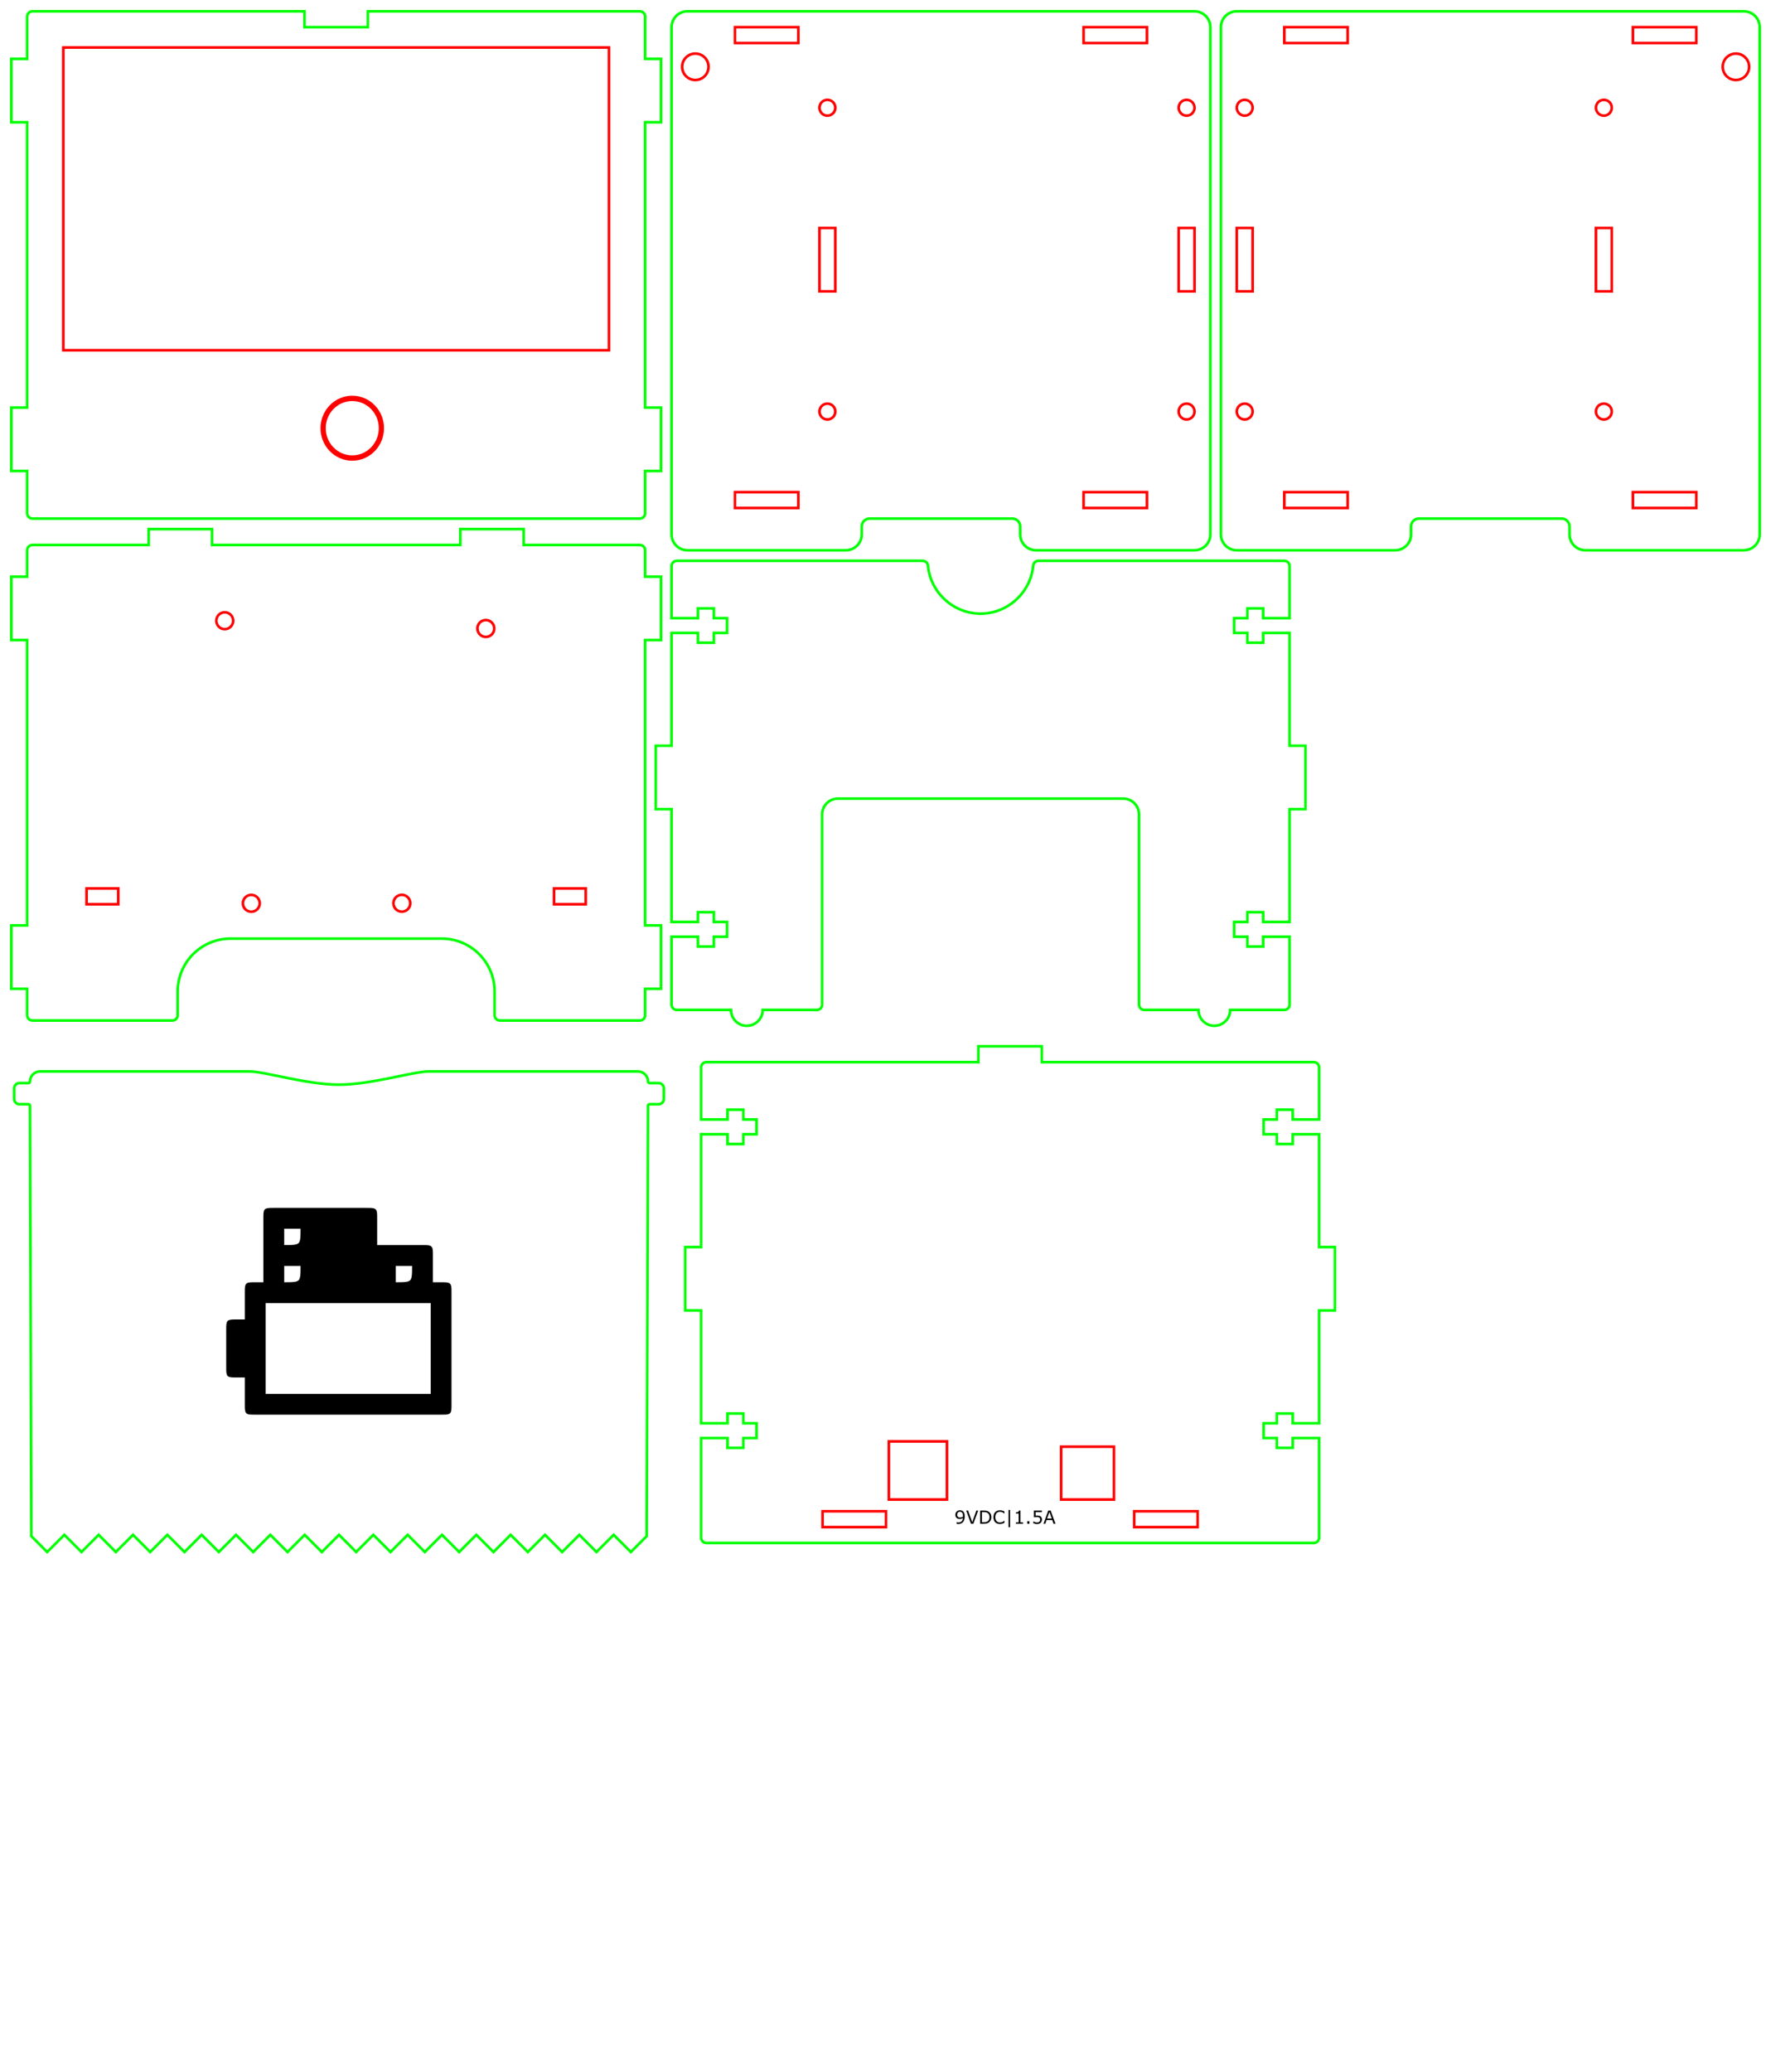 <?xml version="1.0" encoding="UTF-8" standalone="no"?>
<!-- Created with Inkscape (http://www.inkscape.org/) -->

<svg
   xmlns:dc="http://purl.org/dc/elements/1.1/"
   xmlns:cc="http://creativecommons.org/ns#"
   xmlns:rdf="http://www.w3.org/1999/02/22-rdf-syntax-ns#"
   xmlns:svg="http://www.w3.org/2000/svg"
   xmlns="http://www.w3.org/2000/svg"
   xmlns:sodipodi="http://sodipodi.sourceforge.net/DTD/sodipodi-0.dtd"
   xmlns:inkscape="http://www.inkscape.org/namespaces/inkscape"
   id="svg2"
   version="1.1"
   inkscape:version="0.91 r13725"
   xml:space="preserve"
   width="1188.008"
   height="1389.441"
   viewBox="0 0 1188.008 1389.441"
   sodipodi:docname="PhotoBox_1.0.svg"><defs
     id="defs6" /><sodipodi:namedview
     pagecolor="#ffffff"
     bordercolor="#666666"
     borderopacity="1"
     objecttolerance="10"
     gridtolerance="10"
     guidetolerance="10"
     inkscape:pageopacity="0"
     inkscape:pageshadow="2"
     inkscape:window-width="1920"
     inkscape:window-height="1017"
     id="namedview4"
     showgrid="false"
     inkscape:zoom="0.70710678"
     inkscape:cx="896.59198"
     inkscape:cy="525.97382"
     inkscape:window-x="-8"
     inkscape:window-y="-8"
     inkscape:window-maximized="1"
     inkscape:current-layer="layer2"
     inkscape:document-units="mm"
     units="mm"
     showguides="false"
     inkscape:guide-bbox="true"><sodipodi:guide
       position="227,507"
       orientation="1,0"
       id="guide5277" /><sodipodi:guide
       position="350,510"
       orientation="0,1"
       id="guide5279" /></sodipodi:namedview><g
     inkscape:groupmode="layer"
     id="layer4"
     inkscape:label="Interior Cut"
     style="display:inline"><g
       transform="matrix(2.474,0,0,2.532,-210.006,-316.744)"
       id="g18"
       style="display:inline;fill:none;stroke:#ff0000;stroke-width:1.417;stroke-miterlimit:4;stroke-dasharray:none;stroke-opacity:1"><path
         inkscape:connector-curvature="0"
         id="path20"
         style="fill:none;stroke:#ff0000;stroke-width:1.417;stroke-linecap:butt;stroke-linejoin:miter;stroke-miterlimit:4;stroke-dasharray:none;stroke-opacity:1"
         d="m 188.301,238.508 c 0,4.367 -3.535,7.902 -7.903,7.902 -4.363,0 -7.898,-3.535 -7.898,-7.902 0,-4.363 3.535,-7.899 7.898,-7.899 4.368,0 7.903,3.536 7.903,7.899 z" /></g><g
       transform="matrix(1.25,0,0,1.25,0,-2.5e-5)"
       id="g22"
       style="display:inline;stroke:#ff0000;stroke-opacity:1;fill:none;stroke-width:1.417;stroke-miterlimit:4;stroke-dasharray:none"><path
         inkscape:connector-curvature="0"
         id="path24"
         style="fill:none;stroke:#ff0000;stroke-width:1.417;stroke-linecap:butt;stroke-linejoin:miter;stroke-miterlimit:4;stroke-dasharray:none;stroke-opacity:1"
         d="m 33.992,25.484 292.816,0 0,162.43 -292.816,0 0,-162.43 z" /></g><g
       transform="matrix(1.25,0,0,1.25,0,-2.5e-5)"
       id="g46"
       style="display:inline;stroke:#ff0000;stroke-opacity:1;fill:none;stroke-width:1.417;stroke-miterlimit:4;stroke-dasharray:none"><path
         inkscape:connector-curvature="0"
         id="path48"
         style="fill:none;stroke:#ff0000;stroke-width:1.417;stroke-linecap:butt;stroke-linejoin:miter;stroke-miterlimit:4;stroke-dasharray:none;stroke-opacity:1"
         d="m 297.328,476.621 17.008,0 0,8.504 -17.008,0 0,-8.504 z" /></g><g
       transform="matrix(1.25,0,0,1.25,0,-2.5e-5)"
       id="g50"
       style="display:inline;stroke:#ff0000;stroke-opacity:1;fill:none;stroke-width:1.417;stroke-miterlimit:4;stroke-dasharray:none"><path
         inkscape:connector-curvature="0"
         id="path52"
         style="fill:none;stroke:#ff0000;stroke-width:1.417;stroke-linecap:butt;stroke-linejoin:miter;stroke-miterlimit:4;stroke-dasharray:none;stroke-opacity:1"
         d="m 46.461,476.621 17.008,0 0,8.504 -17.008,0 0,-8.504 z" /></g><g
       transform="matrix(1.25,0,0,1.25,0,-2.5e-5)"
       id="g58"
       style="display:inline;stroke:#ff0000;stroke-opacity:1;fill:none;stroke-width:1.417;stroke-miterlimit:4;stroke-dasharray:none"><path
         inkscape:connector-curvature="0"
         id="path60"
         style="fill:none;stroke:#ff0000;stroke-width:1.417;stroke-linecap:butt;stroke-linejoin:miter;stroke-miterlimit:4;stroke-dasharray:none;stroke-opacity:1"
         d="m 394.418,264.023 34.012,0 0,8.504 -34.012,0 0,-8.504 z" /></g><g
       transform="matrix(1.25,0,0,1.25,0,-2.5e-5)"
       id="g62"
       style="display:inline;stroke:#ff0000;stroke-opacity:1;fill:none;stroke-width:1.417;stroke-miterlimit:4;stroke-dasharray:none"><path
         inkscape:connector-curvature="0"
         id="path64"
         style="fill:none;stroke:#ff0000;stroke-width:1.417;stroke-linecap:butt;stroke-linejoin:miter;stroke-miterlimit:4;stroke-dasharray:none;stroke-opacity:1"
         d="m 581.504,264.023 34.016,0 0,8.504 -34.016,0 0,-8.504 z" /></g><g
       transform="matrix(1.25,0,0,1.25,0,-2.5e-5)"
       id="g66"
       style="display:inline;stroke:#ff0000;stroke-opacity:1;fill:none;stroke-width:1.417;stroke-miterlimit:4;stroke-dasharray:none"><path
         inkscape:connector-curvature="0"
         id="path68"
         style="fill:none;stroke:#ff0000;stroke-width:1.417;stroke-linecap:butt;stroke-linejoin:miter;stroke-miterlimit:4;stroke-dasharray:none;stroke-opacity:1"
         d="m 394.418,14.574 34.012,0 0,8.504 -34.012,0 0,-8.504 z" /></g><g
       transform="matrix(1.25,0,0,1.25,0,-2.5e-5)"
       id="g70"
       style="display:inline;stroke:#ff0000;stroke-opacity:1;fill:none;stroke-width:1.417;stroke-miterlimit:4;stroke-dasharray:none"><path
         inkscape:connector-curvature="0"
         id="path72"
         style="fill:none;stroke:#ff0000;stroke-width:1.417;stroke-linecap:butt;stroke-linejoin:miter;stroke-miterlimit:4;stroke-dasharray:none;stroke-opacity:1"
         d="m 581.504,14.574 34.016,0 0,8.504 -34.016,0 0,-8.504 z" /></g><g
       transform="matrix(1.25,0,0,1.25,0,-2.5e-5)"
       id="g74"
       style="display:inline;stroke:#ff0000;stroke-opacity:1;fill:none;stroke-width:1.417;stroke-miterlimit:4;stroke-dasharray:none"><path
         inkscape:connector-curvature="0"
         id="path76"
         style="fill:none;stroke:#ff0000;stroke-width:1.417;stroke-linecap:butt;stroke-linejoin:miter;stroke-miterlimit:4;stroke-dasharray:none;stroke-opacity:1"
         d="m 439.77,122.289 8.504,0 0,34.016 -8.504,0 0,-34.016 z" /></g><g
       transform="matrix(1.25,0,0,1.25,0,-2.5e-5)"
       id="g78"
       style="display:inline;stroke:#ff0000;stroke-opacity:1;fill:none;stroke-width:1.417;stroke-miterlimit:4;stroke-dasharray:none"><path
         inkscape:connector-curvature="0"
         id="path80"
         style="fill:none;stroke:#ff0000;stroke-width:1.417;stroke-linecap:butt;stroke-linejoin:miter;stroke-miterlimit:4;stroke-dasharray:none;stroke-opacity:1"
         d="m 632.527,122.289 8.504,0 0,34.016 -8.504,0 0,-34.016 z" /></g><g
       transform="matrix(1.25,0,0,1.25,0,-2.5e-5)"
       id="g82"
       style="display:inline;stroke:#ff0000;stroke-opacity:1;fill:none;stroke-width:1.417;stroke-miterlimit:4;stroke-dasharray:none"><path
         inkscape:connector-curvature="0"
         id="path84"
         style="fill:none;stroke:#ff0000;stroke-width:1.417;stroke-linecap:butt;stroke-linejoin:miter;stroke-miterlimit:4;stroke-dasharray:none;stroke-opacity:1"
         d="m 448.273,57.801 c 0,2.347 -1.902,4.254 -4.25,4.254 -2.347,0 -4.253,-1.907 -4.253,-4.254 0,-2.348 1.906,-4.25 4.253,-4.25 2.348,0 4.25,1.902 4.25,4.25 z" /></g><g
       transform="matrix(1.25,0,0,1.25,0,-2.5e-5)"
       id="g86"
       style="display:inline;stroke:#ff0000;stroke-opacity:1;fill:none;stroke-width:1.417;stroke-miterlimit:4;stroke-dasharray:none"><path
         inkscape:connector-curvature="0"
         id="path88"
         style="fill:none;stroke:#ff0000;stroke-width:1.417;stroke-linecap:butt;stroke-linejoin:miter;stroke-miterlimit:4;stroke-dasharray:none;stroke-opacity:1"
         d="m 641.031,57.801 c 0,2.347 -1.902,4.254 -4.254,4.254 -2.347,0 -4.25,-1.907 -4.25,-4.254 0,-2.348 1.903,-4.25 4.25,-4.25 2.352,0 4.254,1.902 4.254,4.25 z" /></g><g
       transform="matrix(1.25,0,0,1.25,0,-2.5e-5)"
       id="g90"
       style="display:inline;stroke:#ff0000;stroke-opacity:1;fill:none;stroke-width:1.417;stroke-miterlimit:4;stroke-dasharray:none"><path
         inkscape:connector-curvature="0"
         id="path92"
         style="fill:none;stroke:#ff0000;stroke-width:1.417;stroke-linecap:butt;stroke-linejoin:miter;stroke-miterlimit:4;stroke-dasharray:none;stroke-opacity:1"
         d="m 448.273,220.793 c 0,2.348 -1.902,4.254 -4.25,4.254 -2.347,0 -4.253,-1.906 -4.253,-4.254 0,-2.348 1.906,-4.25 4.253,-4.25 2.348,0 4.25,1.902 4.25,4.25 z" /></g><g
       transform="matrix(1.25,0,0,1.25,0,-2.5e-5)"
       id="g94"
       style="display:inline;stroke:#ff0000;stroke-opacity:1;fill:none;stroke-width:1.417;stroke-miterlimit:4;stroke-dasharray:none"><path
         inkscape:connector-curvature="0"
         id="path96"
         style="fill:none;stroke:#ff0000;stroke-width:1.417;stroke-linecap:butt;stroke-linejoin:miter;stroke-miterlimit:4;stroke-dasharray:none;stroke-opacity:1"
         d="m 641.031,220.793 c 0,2.348 -1.902,4.254 -4.254,4.254 -2.347,0 -4.25,-1.906 -4.25,-4.254 0,-2.348 1.903,-4.25 4.25,-4.25 2.352,0 4.254,1.902 4.254,4.25 z" /></g><g
       transform="matrix(1.25,0,0,1.25,0,-2.5e-5)"
       id="g98"
       style="display:inline;stroke:#ff0000;stroke-opacity:1;fill:none;stroke-width:1.417;stroke-miterlimit:4;stroke-dasharray:none"><path
         inkscape:connector-curvature="0"
         id="path100"
         style="fill:none;stroke:#ff0000;stroke-width:1.417;stroke-linecap:butt;stroke-linejoin:miter;stroke-miterlimit:4;stroke-dasharray:none;stroke-opacity:1"
         d="m 380.242,35.832 c 0,3.914 -3.172,7.09 -7.086,7.09 -3.914,0 -7.086,-3.176 -7.086,-7.09 0,-3.914 3.172,-7.086 7.086,-7.086 3.914,0 7.086,3.172 7.086,7.086 z" /></g><g
       transform="matrix(1.25,0,0,1.25,0,-2.5e-5)"
       id="g106"
       style="display:inline;stroke:#ff0000;stroke-opacity:1;fill:none;stroke-width:1.417;stroke-miterlimit:4;stroke-dasharray:none"><path
         inkscape:connector-curvature="0"
         id="path108"
         style="fill:none;stroke:#ff0000;stroke-width:1.417;stroke-linecap:butt;stroke-linejoin:miter;stroke-miterlimit:4;stroke-dasharray:none;stroke-opacity:1"
         d="m 876.305,264.023 34.016,0 0,8.504 -34.016,0 0,-8.504 z" /></g><g
       transform="matrix(1.25,0,0,1.25,0,-2.5e-5)"
       id="g110"
       style="display:inline;stroke:#ff0000;stroke-opacity:1;fill:none;stroke-width:1.417;stroke-miterlimit:4;stroke-dasharray:none"><path
         inkscape:connector-curvature="0"
         id="path112"
         style="fill:none;stroke:#ff0000;stroke-width:1.417;stroke-linecap:butt;stroke-linejoin:miter;stroke-miterlimit:4;stroke-dasharray:none;stroke-opacity:1"
         d="m 689.219,264.023 34.016,0 0,8.504 -34.016,0 0,-8.504 z" /></g><g
       transform="matrix(1.25,0,0,1.25,0,-2.5e-5)"
       id="g114"
       style="display:inline;stroke:#ff0000;stroke-opacity:1;fill:none;stroke-width:1.417;stroke-miterlimit:4;stroke-dasharray:none"><path
         inkscape:connector-curvature="0"
         id="path116"
         style="fill:none;stroke:#ff0000;stroke-width:1.417;stroke-linecap:butt;stroke-linejoin:miter;stroke-miterlimit:4;stroke-dasharray:none;stroke-opacity:1"
         d="m 876.305,14.574 34.016,0 0,8.504 -34.016,0 0,-8.504 z" /></g><g
       transform="matrix(1.25,0,0,1.25,0,-2.5e-5)"
       id="g118"
       style="display:inline;stroke:#ff0000;stroke-opacity:1;fill:none;stroke-width:1.417;stroke-miterlimit:4;stroke-dasharray:none"><path
         inkscape:connector-curvature="0"
         id="path120"
         style="fill:none;stroke:#ff0000;stroke-width:1.417;stroke-linecap:butt;stroke-linejoin:miter;stroke-miterlimit:4;stroke-dasharray:none;stroke-opacity:1"
         d="m 689.219,14.574 34.016,0 0,8.504 -34.016,0 0,-8.504 z" /></g><g
       transform="matrix(1.25,0,0,1.25,0,-2.5e-5)"
       id="g122"
       style="display:inline;stroke:#ff0000;stroke-opacity:1;fill:none;stroke-width:1.417;stroke-miterlimit:4;stroke-dasharray:none"><path
         inkscape:connector-curvature="0"
         id="path124"
         style="fill:none;stroke:#ff0000;stroke-width:1.417;stroke-linecap:butt;stroke-linejoin:miter;stroke-miterlimit:4;stroke-dasharray:none;stroke-opacity:1"
         d="m 856.465,122.289 8.504,0 0,34.016 -8.504,0 0,-34.016 z" /></g><g
       transform="matrix(1.25,0,0,1.25,0,-2.5e-5)"
       id="g126"
       style="display:inline;stroke:#ff0000;stroke-opacity:1;fill:none;stroke-width:1.417;stroke-miterlimit:4;stroke-dasharray:none"><path
         inkscape:connector-curvature="0"
         id="path128"
         style="fill:none;stroke:#ff0000;stroke-width:1.417;stroke-linecap:butt;stroke-linejoin:miter;stroke-miterlimit:4;stroke-dasharray:none;stroke-opacity:1"
         d="m 663.707,122.289 8.504,0 0,34.016 -8.504,0 0,-34.016 z" /></g><g
       transform="matrix(1.25,0,0,1.25,0,-2.5e-5)"
       id="g130"
       style="display:inline;stroke:#ff0000;stroke-opacity:1;fill:none;stroke-width:1.417;stroke-miterlimit:4;stroke-dasharray:none"><path
         inkscape:connector-curvature="0"
         id="path132"
         style="fill:none;stroke:#ff0000;stroke-width:1.417;stroke-linecap:butt;stroke-linejoin:miter;stroke-miterlimit:4;stroke-dasharray:none;stroke-opacity:1"
         d="m 856.465,57.801 c 0,2.347 1.902,4.254 4.25,4.254 2.347,0 4.254,-1.907 4.254,-4.254 0,-2.348 -1.907,-4.25 -4.254,-4.25 -2.348,0 -4.25,1.902 -4.25,4.25 z" /></g><g
       transform="matrix(1.25,0,0,1.25,0,-2.5e-5)"
       id="g134"
       style="display:inline;stroke:#ff0000;stroke-opacity:1;fill:none;stroke-width:1.417;stroke-miterlimit:4;stroke-dasharray:none"><path
         inkscape:connector-curvature="0"
         id="path136"
         style="fill:none;stroke:#ff0000;stroke-width:1.417;stroke-linecap:butt;stroke-linejoin:miter;stroke-miterlimit:4;stroke-dasharray:none;stroke-opacity:1"
         d="m 663.707,57.801 c 0,2.347 1.902,4.254 4.254,4.254 2.348,0 4.25,-1.907 4.25,-4.254 0,-2.348 -1.902,-4.25 -4.25,-4.25 -2.352,0 -4.254,1.902 -4.254,4.25 z" /></g><g
       transform="matrix(1.25,0,0,1.25,0,-2.5e-5)"
       id="g138"
       style="display:inline;stroke:#ff0000;stroke-opacity:1;fill:none;stroke-width:1.417;stroke-miterlimit:4;stroke-dasharray:none"><path
         inkscape:connector-curvature="0"
         id="path140"
         style="fill:none;stroke:#ff0000;stroke-width:1.417;stroke-linecap:butt;stroke-linejoin:miter;stroke-miterlimit:4;stroke-dasharray:none;stroke-opacity:1"
         d="m 856.465,220.793 c 0,2.348 1.902,4.254 4.25,4.254 2.347,0 4.254,-1.906 4.254,-4.254 0,-2.348 -1.907,-4.25 -4.254,-4.25 -2.348,0 -4.25,1.902 -4.25,4.25 z" /></g><g
       transform="matrix(1.25,0,0,1.25,0,-2.5e-5)"
       id="g142"
       style="display:inline;stroke:#ff0000;stroke-opacity:1;fill:none;stroke-width:1.417;stroke-miterlimit:4;stroke-dasharray:none"><path
         inkscape:connector-curvature="0"
         id="path144"
         style="fill:none;stroke:#ff0000;stroke-width:1.417;stroke-linecap:butt;stroke-linejoin:miter;stroke-miterlimit:4;stroke-dasharray:none;stroke-opacity:1"
         d="m 663.707,220.793 c 0,2.348 1.902,4.254 4.254,4.254 2.348,0 4.25,-1.906 4.25,-4.254 0,-2.348 -1.902,-4.25 -4.25,-4.25 -2.352,0 -4.254,1.902 -4.254,4.25 z" /></g><g
       transform="matrix(1.25,0,0,1.25,0,-2.5e-5)"
       id="g146"
       style="display:inline;stroke:#ff0000;stroke-opacity:1;fill:none;stroke-width:1.417;stroke-miterlimit:4;stroke-dasharray:none"><path
         inkscape:connector-curvature="0"
         id="path148"
         style="fill:none;stroke:#ff0000;stroke-width:1.417;stroke-linecap:butt;stroke-linejoin:miter;stroke-miterlimit:4;stroke-dasharray:none;stroke-opacity:1"
         d="m 924.496,35.832 c 0,3.914 3.172,7.09 7.086,7.09 3.914,0 7.086,-3.176 7.086,-7.09 0,-3.914 -3.172,-7.086 -7.086,-7.086 -3.914,0 -7.086,3.172 -7.086,7.086 z" /></g><g
       transform="matrix(1.25,0,0,1.25,0,-2.5e-5)"
       id="g158"
       style="display:inline;stroke:#ff0000;stroke-opacity:1;fill:none;stroke-width:1.417;stroke-miterlimit:4;stroke-dasharray:none"><path
         inkscape:connector-curvature="0"
         id="path160"
         style="fill:none;stroke:#ff0000;stroke-width:1.417;stroke-linecap:butt;stroke-linejoin:miter;stroke-miterlimit:4;stroke-dasharray:none;stroke-opacity:1"
         d="m 441.441,810.766 34.016,0 0,8.504 -34.016,0 0,-8.504 z" /></g><g
       style="display:inline;fill:none;stroke-width:1.417;stroke-miterlimit:4;stroke-dasharray:none"
       transform="matrix(1.25,0,0,1.25,0,-2.5e-5)"
       id="g162"><path
         inkscape:connector-curvature="0"
         id="path164"
         style="fill:none;stroke:#ff0000;stroke-width:1.417;stroke-linecap:butt;stroke-linejoin:miter;stroke-miterlimit:4;stroke-dasharray:none;stroke-opacity:1"
         d="m 608.684,810.766 34.016,0 0,8.504 -34.016,0 0,-8.504 z" /></g><circle
       style="display:inline;fill:none;fill-opacity:1;stroke:#ff0000;stroke-width:1.417;stroke-linejoin:miter;stroke-miterlimit:4;stroke-dasharray:none;stroke-opacity:1"
       id="path4726-9"
       cx="-774.378"
       cy="-260.725"
       r="4.524"
       transform="matrix(0,1.25,-1.25,0,0,1389.441)" /><circle
       style="display:inline;fill:none;fill-opacity:1;stroke:#ff0000;stroke-width:1.417;stroke-linejoin:miter;stroke-miterlimit:4;stroke-dasharray:none;stroke-opacity:1"
       id="path4726-9-8"
       cx="-626.974"
       cy="-215.651"
       r="4.524"
       transform="matrix(0,1.25,-1.25,0,0,1389.441)" /><circle
       style="display:inline;fill:none;fill-opacity:1;stroke:#ff0000;stroke-width:1.417;stroke-linejoin:miter;stroke-miterlimit:4;stroke-dasharray:none;stroke-opacity:1"
       id="path4726-9-6"
       cx="-626.941"
       cy="-134.859"
       r="4.524"
       transform="matrix(0,1.25,-1.25,0,0,1389.441)" /><circle
       style="display:inline;fill:none;fill-opacity:1;stroke:#ff0000;stroke-width:1.417;stroke-linejoin:miter;stroke-miterlimit:4;stroke-dasharray:none;stroke-opacity:1"
       id="path4726-9-86"
       cx="-778.541"
       cy="-120.609"
       r="4.524"
       transform="matrix(0,1.25,-1.25,0,0,1389.441)" /><rect
       style="display:inline;fill:none;fill-opacity:1;stroke:#ff0000;stroke-width:1.417;stroke-linejoin:miter;stroke-miterlimit:4;stroke-dasharray:none;stroke-opacity:1"
       id="rect5017-1"
       width="28.346"
       height="28.346"
       x="569.469"
       y="-335.424"
       transform="matrix(1.25,0,0,1.25,0,1389.441)" /><rect
       style="display:inline;fill:none;fill-opacity:1;stroke:#ff0000;stroke-width:1.417;stroke-linejoin:miter;stroke-miterlimit:4;stroke-dasharray:none;stroke-opacity:1"
       id="rect5017-3-2"
       width="31.181"
       height="31.181"
       x="477.01"
       y="-338.264"
       transform="matrix(1.25,0,0,1.25,0,1389.441)" /></g><g
     inkscape:groupmode="layer"
     id="layer3"
     inkscape:label="Exterior Cut"
     style="display:inline"><g
       transform="matrix(1.25,0,0,1.25,0,-2.5e-5)"
       id="g14"
       style="stroke:#00ff00;stroke-opacity:1;fill:none;stroke-width:1.417;stroke-miterlimit:4;stroke-dasharray:none"><path
         inkscape:connector-curvature="0"
         id="path16"
         style="fill:none;stroke:#00ff00;stroke-width:1.417;stroke-linecap:butt;stroke-linejoin:miter;stroke-miterlimit:4;stroke-dasharray:none;stroke-opacity:1"
         d="m 692.055,400.086 0,-60.52 -14.172,0 0,5.243 -8.504,0 0,-5.243 -7.086,0 0,-7.937 7.086,0 0,-5.246 8.504,0 0,5.246 14.172,0 0,-27.922 c 0,-1.566 -1.27,-2.836 -2.836,-2.836 l -131.938,0 c -1.465,0 -2.687,1.121 -2.82,2.582 -1.309,14.445 -13.711,25.766 -28.234,25.766 -14.52,0 -26.922,-11.321 -28.227,-25.766 -0.137,-1.461 -1.359,-2.582 -2.824,-2.582 l -131.942,0 c -1.562,0 -2.832,1.27 -2.832,2.836 l 0,27.922 14.168,0 0,-5.246 8.508,0 0,5.246 7.086,0 0,7.937 -7.086,0 0,5.243 -8.508,0 0,-5.243 -14.168,0 0,60.52 -8.504,0 0,34.016 8.504,0 0,60.519 14.168,0 0,-5.246 8.508,0 0,5.246 7.086,0 0,7.938 -7.086,0 0,5.242 -8.508,0 0,-5.242 -14.168,0 0,36.421 c 0,1.567 1.27,2.836 2.832,2.836 l 29.055,0 c 0,4.7 3.809,8.504 8.504,8.504 4.699,0 8.504,-3.804 8.504,-8.504 l 29.055,0 c 1.566,0 2.836,-1.269 2.836,-2.836 l 0,-102.042 c 0,-4.692 3.816,-8.504 8.503,-8.504 l 153.071,0 c 4.691,0 8.504,3.812 8.504,8.504 l 0,102.042 c 0,1.567 1.269,2.836 2.836,2.836 l 29.054,0 c 0,4.7 3.809,8.504 8.504,8.504 4.695,0 8.504,-3.804 8.504,-8.504 l 29.055,0 c 1.566,0 2.836,-1.269 2.836,-2.836 l 0,-36.421 -14.172,0 0,5.242 -8.504,0 0,-5.242 -7.086,0 0,-7.938 7.086,0 0,-5.246 8.504,0 0,5.246 14.172,0 0,-60.519 8.504,0 0,-34.016 -8.504,0 z" /></g><g
       transform="matrix(1.25,0,0,1.25,0,-2.5e-5)"
       id="g26"
       style="stroke:#00ff00;stroke-opacity:1;fill:none;stroke-width:1.417;stroke-miterlimit:4;stroke-dasharray:none"><path
         inkscape:connector-curvature="0"
         id="path28"
         style="fill:none;stroke:#00ff00;stroke-width:1.417;stroke-linecap:butt;stroke-linejoin:miter;stroke-miterlimit:4;stroke-dasharray:none;stroke-opacity:1"
         d="m 354.73,65.598 0,-34.016 -8.503,0 0,-22.68 c 0,-1.562 -1.27,-2.832 -2.836,-2.832 l -145.981,0 0,8.504 -34.019,0 0,-8.504 -145.981,0 c -1.566,0 -2.836,1.27 -2.836,2.832 l 0,22.68 -8.504,0 0,34.016 8.504,0 0,153.07 -8.504,0 0,34.016 8.504,0 0,22.675 c 0,1.567 1.27,2.836 2.836,2.836 l 325.981,0 c 1.566,0 2.836,-1.269 2.836,-2.836 l 0,-22.675 8.503,0 0,-34.016 -8.503,0 0,-153.07 8.503,0 z" /></g><g
       transform="matrix(1.25,0,0,1.25,0,-2.5e-5)"
       id="g54"
       style="stroke:#00ff00;stroke-opacity:1;fill:none;stroke-width:1.417;stroke-miterlimit:4;stroke-dasharray:none"><path
         inkscape:connector-curvature="0"
         id="path56"
         style="fill:none;stroke:#00ff00;stroke-width:1.417;stroke-linecap:butt;stroke-linejoin:miter;stroke-miterlimit:4;stroke-dasharray:none;stroke-opacity:1"
         d="m 354.73,343.391 0,-34.016 -8.503,0 0,-14.172 c 0,-1.566 -1.27,-2.836 -2.836,-2.836 l -62.364,0 0,-8.504 -34.015,0 0,8.504 -133.227,0 0,-8.504 -34.015,0 0,8.504 -62.364,0 c -1.562,0 -2.832,1.27 -2.832,2.836 l 0,14.172 -8.504,0 0,34.016 8.504,0 0,153.074 -8.504,0 0,34.015 8.504,0 0,14.172 c 0,1.567 1.27,2.832 2.832,2.832 l 75.121,0 c 1.563,0 2.832,-1.265 2.832,-2.832 l 0,-12.754 c 0,-15.632 12.719,-28.347 28.348,-28.347 l 113.387,0 c 15.629,0 28.344,12.715 28.344,28.347 l 0,12.754 c 0,1.567 1.269,2.832 2.835,2.832 l 75.118,0 c 1.566,0 2.836,-1.265 2.836,-2.832 l 0,-14.172 8.503,0 0,-34.015 -8.503,0 0,-153.074 8.503,0 z" /></g><g
       transform="matrix(1.25,0,0,1.25,0,-2.5e-5)"
       id="g102"
       style="stroke:#00ff00;stroke-opacity:1;fill:none;stroke-width:1.417;stroke-miterlimit:4;stroke-dasharray:none"><path
         inkscape:connector-curvature="0"
         id="path104"
         style="fill:none;stroke:#00ff00;stroke-width:1.417;stroke-linecap:butt;stroke-linejoin:miter;stroke-miterlimit:4;stroke-dasharray:none;stroke-opacity:1"
         d="m 360.402,286.699 c 0,4.696 3.805,8.504 8.5,8.504 l 85.039,0 c 4.7,0 8.504,-3.808 8.504,-8.504 l 0,-4.25 c 0,-2.347 1.91,-4.254 4.254,-4.254 l 76.535,0 c 2.348,0 4.254,1.907 4.254,4.254 l 0,4.25 c 0,4.696 3.809,8.504 8.504,8.504 l 85.039,0 c 4.696,0 8.504,-3.808 8.504,-8.504 l 0,-272.125 c 0,-4.695 -3.808,-8.504 -8.504,-8.504 l -272.129,0 c -4.695,0 -8.5,3.809 -8.5,8.504 l 0,272.125 z" /></g><g
       transform="matrix(1.25,0,0,1.25,0,-2.5e-5)"
       id="g150"
       style="stroke:#00ff00;stroke-opacity:1;fill:none;stroke-width:1.417;stroke-miterlimit:4;stroke-dasharray:none"><path
         inkscape:connector-curvature="0"
         id="path152"
         style="fill:none;stroke:#00ff00;stroke-width:1.417;stroke-linecap:butt;stroke-linejoin:miter;stroke-miterlimit:4;stroke-dasharray:none;stroke-opacity:1"
         d="m 944.336,286.699 c 0,4.696 -3.809,8.504 -8.504,8.504 l -85.039,0 c -4.695,0 -8.504,-3.808 -8.504,-8.504 l 0,-4.25 c 0,-2.347 -1.906,-4.254 -4.25,-4.254 l -76.535,0 c -2.348,0 -4.254,1.907 -4.254,4.254 l 0,4.25 c 0,4.696 -3.809,8.504 -8.504,8.504 l -85.039,0 c -4.695,0 -8.504,-3.808 -8.504,-8.504 l 0,-272.125 c 0,-4.695 3.809,-8.504 8.504,-8.504 l 272.125,0 c 4.695,0 8.504,3.809 8.504,8.504 l 0,272.125 z" /></g><path
       transform="matrix(1.25,0,0,1.25,0,-2.5e-5)"
       inkscape:connector-curvature="0"
       id="path168"
       style="fill:none;stroke:#00ff00;stroke-width:1.417;stroke-linecap:butt;stroke-linejoin:miter;stroke-miterlimit:4;stroke-dasharray:none;stroke-opacity:1"
       d="m 707.895,669.031 0,-60.519 -14.168,0 0,5.246 -8.504,0 0,-5.246 -7.09,0 0,-7.938 7.09,0 0,-5.242 8.504,0 0,5.242 14.168,0 0,-27.918 c 0,-1.566 -1.266,-2.836 -2.833,-2.836 l -145.984,0 0,-8.504 -34.016,0 0,8.504 -145.984,0 c -1.566,0 -2.836,1.27 -2.836,2.836 l 0,27.918 14.172,0 0,-5.242 8.504,0 0,5.242 7.09,0 0,7.938 -7.09,0 0,5.246 -8.504,0 0,-5.246 -14.172,0 0,60.519 -8.504,0 0,34.016 8.504,0 0,60.519 14.172,0 0,-5.242 8.504,0 0,5.242 7.09,0 0,7.938 -7.09,0 0,5.246 -8.504,0 0,-5.246 -14.172,0 0,53.434 c 0,1.566 1.27,2.835 2.836,2.835 l 325.984,0 c 1.567,0 2.833,-1.269 2.833,-2.835 l 0,-53.434 -14.168,0 0,5.246 -8.504,0 0,-5.246 -7.09,0 0,-7.938 7.09,0 0,-5.242 8.504,0 0,5.242 14.168,0 0,-60.519 8.507,0 0,-34.016 -8.507,0 z" /><g
       transform="matrix(1.25,0,0,1.25,0,-2.5e-5)"
       id="g174"
       style="stroke:#00ff00;stroke-opacity:1;fill:none;stroke-width:1.417;stroke-miterlimit:4;stroke-dasharray:none"><path
         inkscape:connector-curvature="0"
         id="path176"
         style="fill:none;stroke:#00ff00;stroke-width:1.417;stroke-linecap:butt;stroke-linejoin:miter;stroke-miterlimit:4;stroke-dasharray:none;stroke-opacity:1"
         d="m 21.488,574.816 c -2.972,0 -5.386,2.411 -5.386,5.383 0,0.473 -0.379,0.852 -0.848,0.852 l -4.82,0 c -1.563,0 -2.832,1.269 -2.832,2.836 l 0,5.668 c 0,1.566 1.269,2.836 2.832,2.836 l 4.82,0 c 0.469,0 0.851,0.379 0.851,0.847 l 0.707,230.883 8.504,8.504 9.211,-9.211 9.211,9.211 9.215,-9.211 9.211,9.211 9.215,-9.211 9.211,9.211 9.211,-9.211 9.211,9.211 9.215,-9.211 9.211,9.211 9.21,-9.211 9.211,9.211 9.215,-9.211 9.211,9.211 9.211,-9.211 9.215,9.211 9.211,-9.211 9.211,9.211 9.211,-9.211 9.215,9.211 9.211,-9.211 9.21,9.211 9.211,-9.211 9.211,9.211 9.215,-9.211 9.215,9.211 9.211,-9.211 9.211,9.211 9.215,-9.211 9.211,9.211 9.211,-9.211 9.214,9.211 9.211,-9.211 9.211,9.211 8.508,-8.504 0.707,-230.883 c 0,-0.468 0.383,-0.847 0.852,-0.847 l 4.816,0 c 1.567,0 2.836,-1.27 2.836,-2.836 l 0,-5.668 c 0,-1.567 -1.269,-2.836 -2.836,-2.836 l -4.816,0 c -0.469,0 -0.852,-0.379 -0.852,-0.852 0,-2.972 -2.41,-5.383 -5.387,-5.383 l -112.253,0 c -8.504,0 -30.727,7.086 -48.188,7.086 -17.461,0 -39.684,-7.086 -48.187,-7.086 l -112.254,0 0.015,0 z" /></g></g><g
     inkscape:groupmode="layer"
     id="layer2"
     inkscape:label="Engrave"
     style="display:inline"><path
       transform="matrix(1.25,0,0,-1.25,0,1389.441)"
       d="m 151.919,452.967 9.976,0 c 0,-9.976 0,-9.976 -9.976,-9.976 l 0,9.976 z m 0,-19.952 9.976,0 c 0,-9.937 0,-9.976 -9.859,-9.976 l -0.116,0 0,9.976 z m 59.856,0 9.976,0 c 0,-9.937 0,-9.976 -9.859,-9.976 l -0.116,0 0,9.976 z m -69.831,-19.951 89.784,0 0,-49.88 -89.784,0 0,49.88 z m -19.952,-14.964 0,-19.952 c 0,-4.988 0,-4.988 4.988,-4.988 l 4.988,0 0,-14.964 c 0,-4.988 0,-4.988 4.988,-4.988 l 99.759,0 c 4.988,0 4.988,0 4.988,4.988 l 0,59.856 c 0,4.988 0,4.988 -4.988,4.988 l -4.988,0 0,14.964 c 0,4.988 0,4.988 -4.988,4.988 l -24.94,0 0,14.964 c 0,4.988 0,4.988 -4.988,4.988 l -49.88,0 c -4.988,0 -4.988,0 -4.988,-4.988 l 0,-34.916 -4.987,0 c -4.988,0 -4.988,0 -4.988,-4.988 l 0,-14.964 -4.987,0 c -4.988,0 -4.988,0 -4.988,-4.987 z"
       id="path4"
       inkscape:connector-curvature="0"
       style="fill:#000000;fill-opacity:1;stroke:#000000;stroke-width:1.196;stroke-miterlimit:4;stroke-dasharray:none;stroke-opacity:1" /><g
       transform="matrix(1.35,0,0,1.35,-53.869,1417.145)"
       style="font-style:normal;font-weight:normal;font-size:24.12px;line-height:125%;font-family:sans-serif;letter-spacing:0px;word-spacing:0px;fill:#000000;fill-opacity:1;stroke:#000000;stroke-width:0;stroke-linecap:butt;stroke-linejoin:miter;stroke-miterlimit:4;stroke-dasharray:none;stroke-opacity:1"
       id="text5291"><path
         d="m 519.282,-296.502 q 0,0.861 -0.199,1.563 -0.194,0.702 -0.592,1.197 -0.402,0.503 -1.007,0.777 -0.605,0.274 -1.422,0.274 -0.23,0 -0.433,-0.026 -0.203,-0.022 -0.362,-0.075 l 0,-0.844 0.044,0 q 0.128,0.066 0.362,0.128 0.234,0.057 0.521,0.057 0.976,0 1.528,-0.583 0.556,-0.587 0.645,-1.616 -0.411,0.247 -0.773,0.353 -0.362,0.106 -0.791,0.106 -0.406,0 -0.738,-0.08 -0.327,-0.08 -0.658,-0.309 -0.389,-0.269 -0.587,-0.685 -0.194,-0.415 -0.194,-0.994 0,-1.007 0.662,-1.639 0.662,-0.632 1.616,-0.632 0.477,0 0.883,0.15 0.406,0.146 0.711,0.442 0.375,0.367 0.579,0.945 0.203,0.574 0.203,1.488 z m -0.892,-0.19 q 0,-0.685 -0.141,-1.1 -0.141,-0.415 -0.389,-0.645 -0.208,-0.199 -0.446,-0.283 -0.238,-0.088 -0.517,-0.088 -0.636,0 -1.007,0.397 -0.367,0.397 -0.367,1.117 0,0.42 0.119,0.685 0.119,0.265 0.402,0.464 0.199,0.137 0.437,0.185 0.238,0.044 0.53,0.044 0.344,0 0.698,-0.093 0.353,-0.093 0.662,-0.269 0.004,-0.093 0.009,-0.181 0.009,-0.093 0.009,-0.234 z"
         style="font-size:9.045px;stroke:#000000;stroke-width:0;stroke-miterlimit:4;stroke-dasharray:none;stroke-opacity:1"
         id="path4261"
         inkscape:connector-curvature="0" /><path
         d="m 525.956,-299.394 -2.394,6.576 -1.166,0 -2.394,-6.576 0.936,0 2.063,5.786 2.063,-5.786 0.892,0 z"
         style="font-size:9.045px;stroke:#000000;stroke-width:0;stroke-miterlimit:4;stroke-dasharray:none;stroke-opacity:1"
         id="path4263"
         inkscape:connector-curvature="0" /><path
         d="m 532.51,-296.1 q 0,0.897 -0.393,1.625 -0.389,0.729 -1.038,1.131 -0.45,0.278 -1.007,0.402 -0.552,0.124 -1.457,0.124 l -1.661,0 0,-6.576 1.643,0 q 0.963,0 1.528,0.141 0.57,0.137 0.963,0.38 0.671,0.42 1.047,1.117 0.375,0.698 0.375,1.656 z m -0.914,-0.013 q 0,-0.773 -0.269,-1.303 -0.269,-0.53 -0.804,-0.835 -0.389,-0.221 -0.826,-0.305 -0.437,-0.088 -1.047,-0.088 l -0.821,0 0,5.075 0.821,0 q 0.632,0 1.1,-0.093 0.473,-0.093 0.866,-0.344 0.49,-0.314 0.733,-0.826 0.247,-0.512 0.247,-1.281 z"
         style="font-size:9.045px;stroke:#000000;stroke-width:0;stroke-miterlimit:4;stroke-dasharray:none;stroke-opacity:1"
         id="path4265"
         inkscape:connector-curvature="0" /><path
         d="m 539.011,-293.295 q -0.243,0.106 -0.442,0.199 -0.194,0.093 -0.512,0.194 -0.269,0.084 -0.587,0.141 -0.314,0.062 -0.693,0.062 -0.715,0 -1.303,-0.199 -0.583,-0.203 -1.016,-0.632 -0.424,-0.42 -0.662,-1.064 -0.238,-0.649 -0.238,-1.506 0,-0.813 0.23,-1.453 0.23,-0.64 0.662,-1.082 0.42,-0.428 1.011,-0.654 0.596,-0.225 1.321,-0.225 0.53,0 1.056,0.128 0.53,0.128 1.175,0.45 l 0,1.038 -0.066,0 q -0.543,-0.455 -1.078,-0.662 -0.534,-0.208 -1.144,-0.208 -0.499,0 -0.901,0.163 -0.397,0.159 -0.711,0.499 -0.305,0.331 -0.477,0.839 -0.168,0.503 -0.168,1.166 0,0.693 0.185,1.192 0.19,0.499 0.486,0.813 0.309,0.327 0.72,0.486 0.415,0.155 0.874,0.155 0.632,0 1.184,-0.216 0.552,-0.216 1.033,-0.649 l 0.062,0 0,1.025 z"
         style="font-size:9.045px;stroke:#000000;stroke-width:0;stroke-miterlimit:4;stroke-dasharray:none;stroke-opacity:1"
         id="path4267"
         inkscape:connector-curvature="0" /><path
         d="m 541.811,-291.087 -0.768,0 0,-8.603 0.768,0 0,8.603 z"
         style="font-size:9.045px;stroke:#000000;stroke-width:0;stroke-miterlimit:4;stroke-dasharray:none;stroke-opacity:1"
         id="path4269"
         inkscape:connector-curvature="0" /><path
         d="m 548.277,-292.818 -3.56,0 0,-0.671 1.369,0 0,-4.408 -1.369,0 0,-0.601 q 0.278,0 0.596,-0.044 0.318,-0.049 0.481,-0.137 0.203,-0.11 0.318,-0.278 0.119,-0.172 0.137,-0.459 l 0.685,0 0,5.927 1.343,0 0,0.671 z"
         style="font-size:9.045px;stroke:#000000;stroke-width:0;stroke-miterlimit:4;stroke-dasharray:none;stroke-opacity:1"
         id="path4271"
         inkscape:connector-curvature="0" /><path
         d="m 551.422,-292.818 -1.056,0 0,-1.259 1.056,0 0,1.259 z"
         style="font-size:9.045px;stroke:#000000;stroke-width:0;stroke-miterlimit:4;stroke-dasharray:none;stroke-opacity:1"
         id="path4273"
         inkscape:connector-curvature="0" /><path
         d="m 557.645,-294.907 q 0,0.459 -0.168,0.879 -0.168,0.42 -0.459,0.707 -0.318,0.309 -0.76,0.477 -0.437,0.163 -1.016,0.163 -0.539,0 -1.038,-0.115 -0.499,-0.11 -0.844,-0.269 l 0,-0.932 0.062,0 q 0.362,0.23 0.848,0.393 0.486,0.159 0.954,0.159 0.314,0 0.605,-0.088 0.296,-0.088 0.526,-0.309 0.194,-0.19 0.291,-0.455 0.102,-0.265 0.102,-0.614 0,-0.34 -0.119,-0.574 -0.115,-0.234 -0.322,-0.375 -0.23,-0.168 -0.561,-0.234 -0.327,-0.071 -0.733,-0.071 -0.389,0 -0.751,0.053 -0.358,0.053 -0.618,0.106 l 0,-3.388 3.957,0 0,0.773 -3.105,0 0,1.749 q 0.19,-0.018 0.389,-0.026 0.199,-0.009 0.344,-0.009 0.534,0 0.936,0.093 0.402,0.088 0.738,0.318 0.353,0.243 0.548,0.627 0.194,0.384 0.194,0.963 z"
         style="font-size:9.045px;stroke:#000000;stroke-width:0;stroke-miterlimit:4;stroke-dasharray:none;stroke-opacity:1"
         id="path4275"
         inkscape:connector-curvature="0" /><path
         d="m 564.362,-292.818 -0.932,0 -0.645,-1.833 -2.844,0 -0.645,1.833 -0.888,0 2.394,-6.576 1.166,0 2.394,6.576 z m -1.846,-2.584 -1.153,-3.229 -1.157,3.229 2.31,0 z"
         style="font-size:9.045px;stroke:#000000;stroke-width:0;stroke-miterlimit:4;stroke-dasharray:none;stroke-opacity:1"
         id="path4277"
         inkscape:connector-curvature="0" /></g></g></svg>